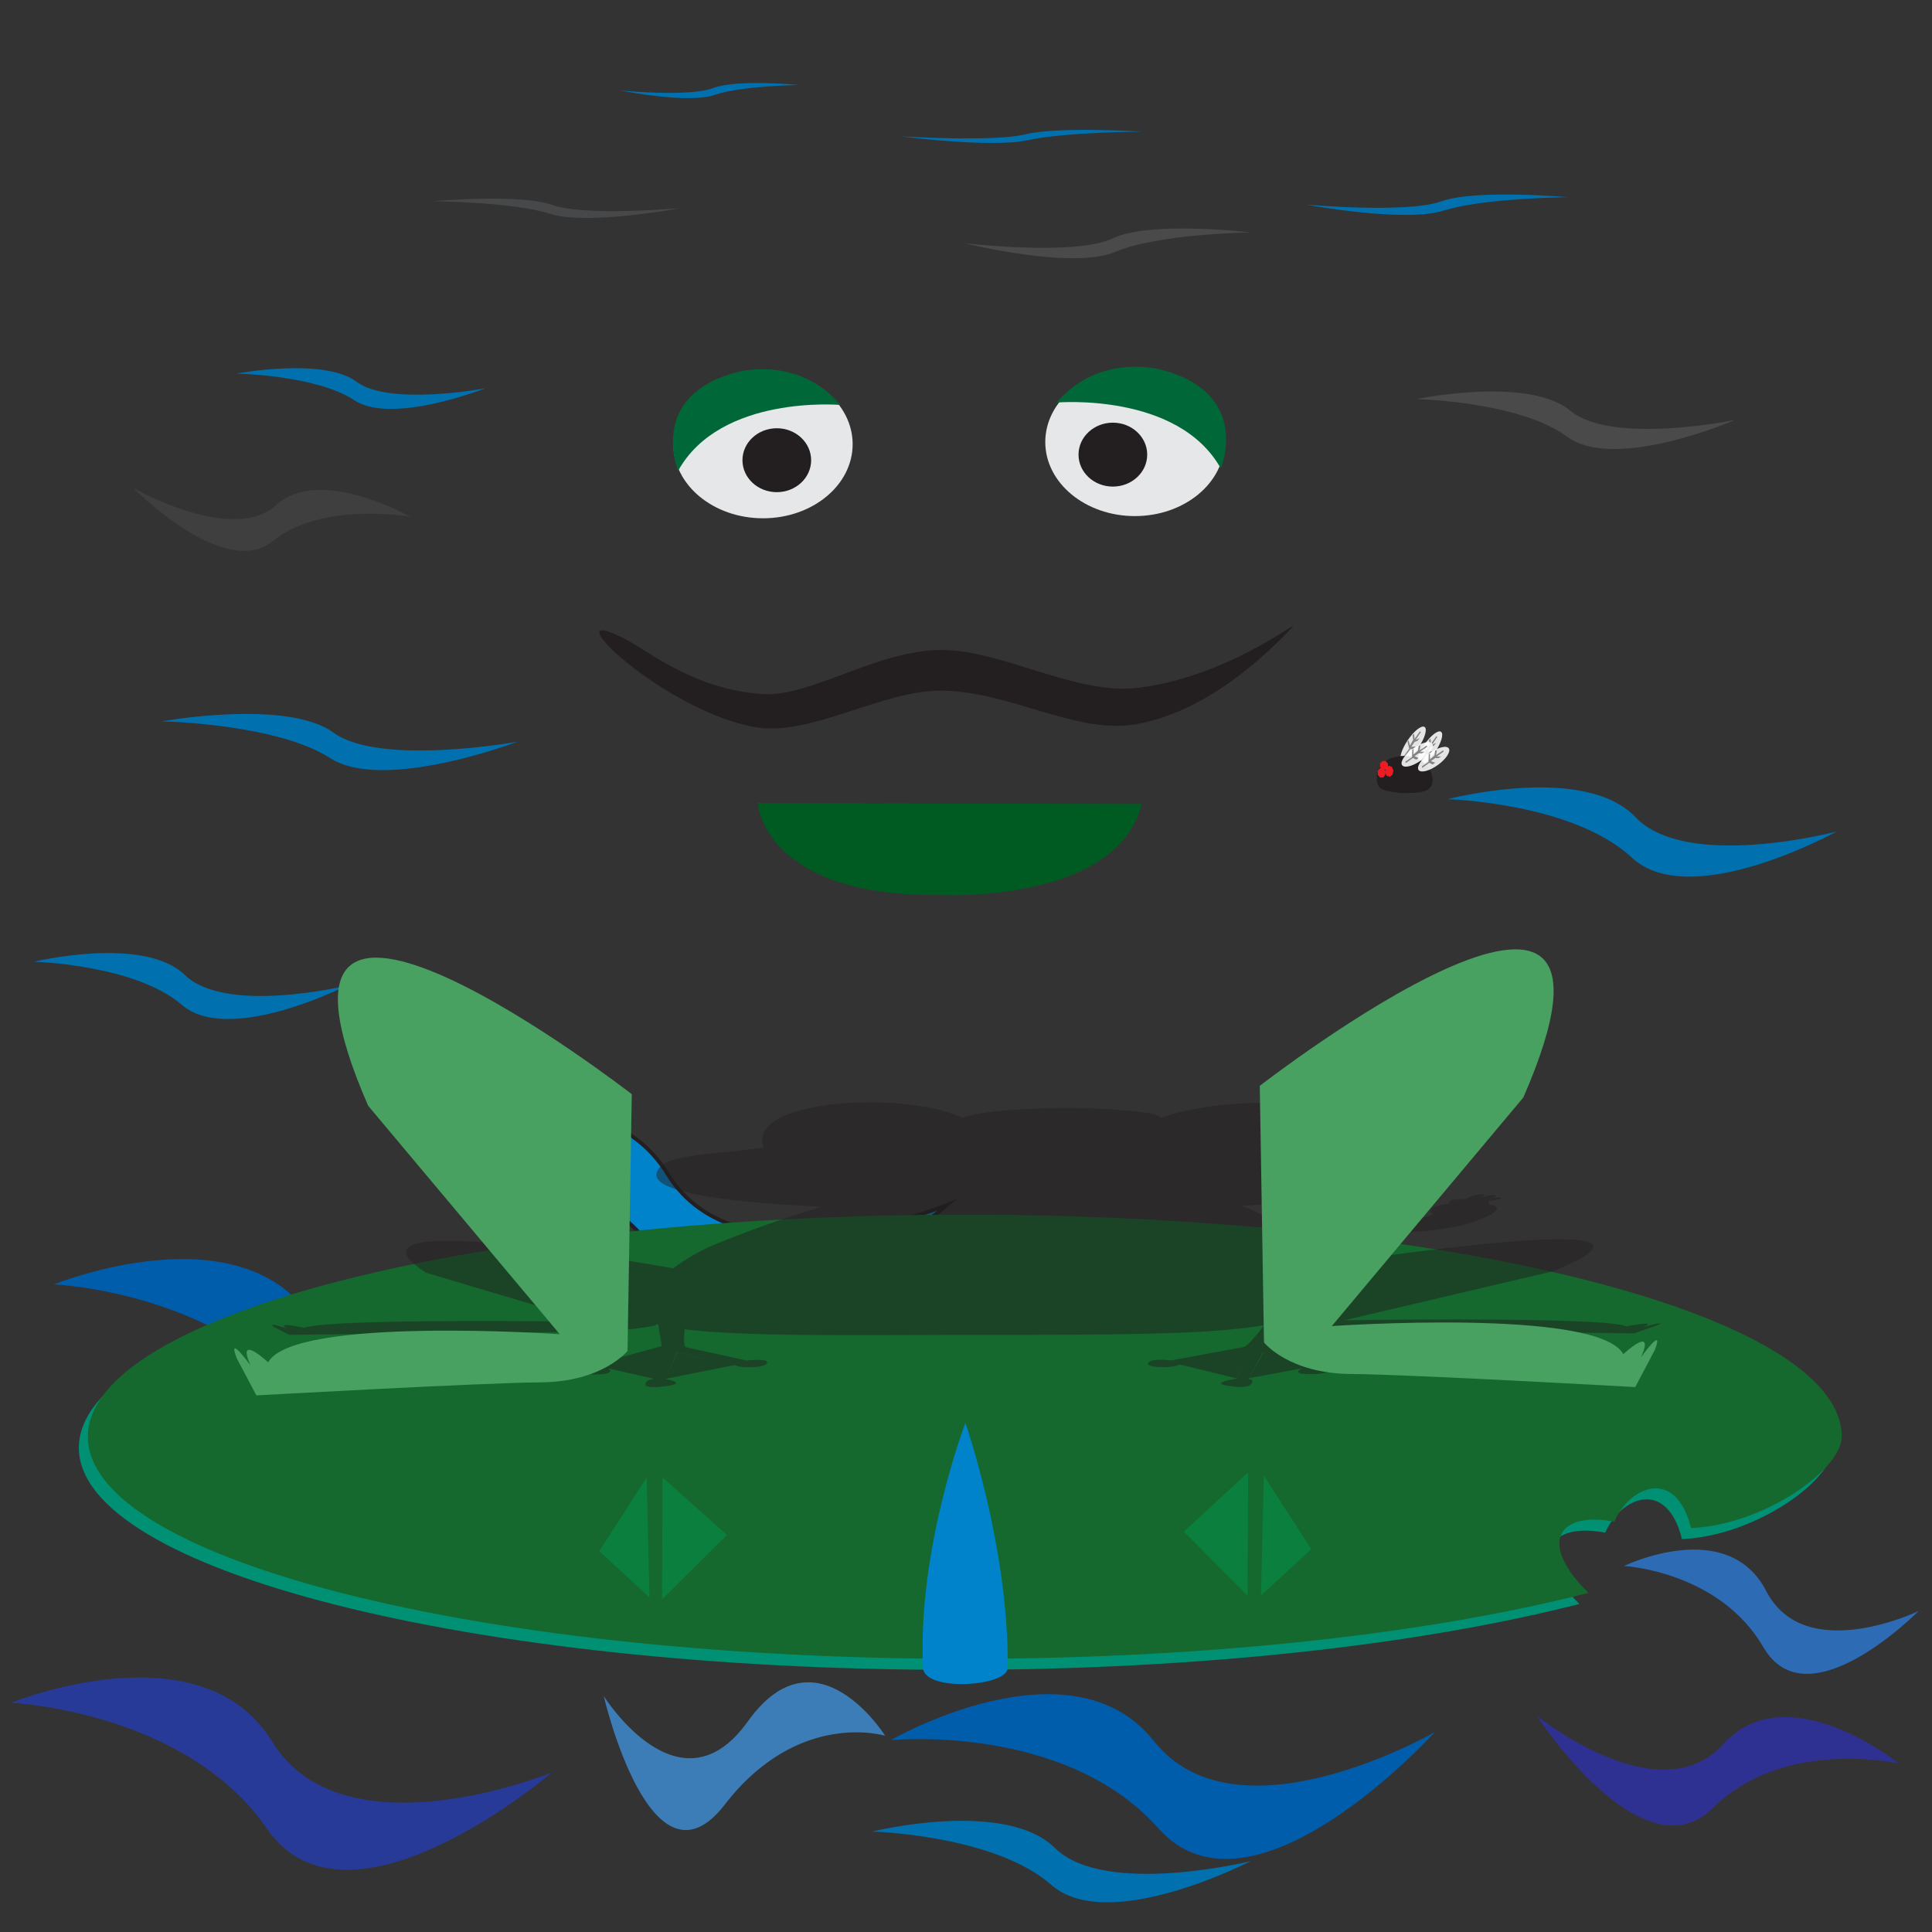 <svg xmlns="http://www.w3.org/2000/svg" viewBox="0 0 512 512"><rect x="0" y="0" width="512" height="512" fill="#333333" stroke="none"/><defs><style>.cls-1{fill:#283a97;}.cls-14,.cls-2{fill:#0083ca;}.cls-2{stroke:#231f20;stroke-miterlimit:10;}.cls-3{fill:#3d7db7;}.cls-4{fill:#0070af;}.cls-5{fill:#005dac;}.cls-6{fill:#2d6cb5;}.cls-7{fill:#2e3192;}.cls-8{fill:#a7a9ac;opacity:0.2;}.cls-9{fill:#808285;opacity:0.27;}.cls-10,.cls-11{fill:#d1d3d4;}.cls-10{opacity:0.15;}.cls-11{opacity:0.08;}.cls-12{fill:#009174;}.cls-13{fill:#15682e;}.cls-15,.cls-19,.cls-21{fill:#231f20;}.cls-15{opacity:0.48;}.cls-16{fill:#48a061;}.cls-17{fill:#00964f;}.cls-17,.cls-21{opacity:0.5;}.cls-18{fill:#005b23;}.cls-20{fill:#fff;opacity:0.87;}.cls-22{fill:#ed1c24;}.cls-23{fill:#e6e7e8;}.cls-24{fill:#006838;}</style></defs><title>1Artboard 5</title><g id="Water"><path class="cls-1" d="M2.93,451.26s50.31-20.53,69.18,10.27,74.12,8.21,74.12,8.21-53.91,46.2-75.47,14.89S2.93,451.26,2.93,451.26Z"/><path class="cls-2" d="M107.74,300.85s50.32-20.53,69.18,10.27S251,319.33,251,319.33s-53.9,46.2-75.46,14.89S107.74,300.85,107.74,300.85Z"/><path class="cls-3" d="M234.58,460s-18.3-29.17-36.39-3.81S160,449.48,160,449.48s12.54,54.07,32.08,28.75S234.58,460,234.58,460Z"/><path class="cls-4" d="M231.13,485.38s35.22-8.7,48.43,4.35,51.89,3.48,51.89,3.48-37.74,19.58-52.83,6.31S231.13,485.38,231.13,485.38Z"/><path class="cls-5" d="M236.07,461.15s47.67-27.57,69.76.28S380.27,459,380.27,459,331.86,512.52,307,484.54,236.07,461.15,236.07,461.15Z"/><path class="cls-5" d="M14.31,340.38s50.31-20.53,69.18,10.27,74.12,8.21,74.12,8.21-53.91,46.2-75.47,14.89S14.31,340.38,14.31,340.38Z"/><path class="cls-6" d="M430.37,415s27.41-13.27,37.69,6.63,40.39,5.3,40.39,5.3-29.38,29.85-41.12,9.62S430.37,415,430.37,415Z"/><path class="cls-4" d="M9,254.87s29.1-7.05,40,3.52,42.87,2.82,42.87,2.82-31.18,15.85-43.65,5.11S9,254.87,9,254.87Z"/><path class="cls-4" d="M383.64,211.79s36.19-9.53,49.77,4.76,53.32,3.81,53.32,3.81S448,241.8,432.44,227.27,383.64,211.79,383.64,211.79Z"/><path class="cls-7" d="M503.18,467.34s-29.53-23.85-46.5-5.12-49.39-7.49-49.39-7.49,27.93,43,46.73,24.34S503.18,467.34,503.18,467.34Z"/><path class="cls-4" d="M42.91,191.16s33.08-6,45.48,3,48.74,2.4,48.74,2.4-35.44,13.5-49.62,4.35S42.91,191.16,42.91,191.16Z"/><path class="cls-4" d="M62.67,99s23.15-4.35,31.83,2.17,34.1,1.74,34.1,1.74-24.8,9.78-34.72,3.15S62.67,99,62.67,99Z"/><path class="cls-8" d="M331.43,61.59s-26.61-3.17-36.59,1.59-39.21,1.27-39.21,1.27,28.51,7.14,39.92,2.3S331.43,61.59,331.43,61.59Z"/><path class="cls-9" d="M114.78,53.33s23-2.08,31.61,1,33.87.83,33.87.83-24.63,4.66-34.49,1.5S114.78,53.33,114.78,53.33Z"/><path class="cls-4" d="M415.48,52.26S391.13,50.08,382,53.35s-35.87.87-35.87.87,26.09,4.91,36.52,1.58S415.48,52.26,415.48,52.26Z"/><path class="cls-4" d="M302.72,34.88s-22.45-1.4-30.87.7-33.08.56-33.08.56,24,3.15,33.68,1S302.72,34.88,302.72,34.88Z"/><path class="cls-10" d="M375.4,105.76s29.62-6.14,40.73,3.07,43.65,2.46,43.65,2.46S428,125.1,415.34,115.74,375.4,105.76,375.4,105.76Z"/><path class="cls-4" d="M211.9,22.53s-16.67-1.61-22.92.81-24.56.64-24.56.64,17.86,3.64,25,1.17S211.9,22.53,211.9,22.53Z"/><path class="cls-11" d="M108.74,136.94s-24-13.69-35.51-3.11-37.86-4.48-37.86-4.48,24.11,24.55,37,14S108.74,136.94,108.74,136.94Z"/></g><g id="Lillypad"><path class="cls-12" d="M485.69,383.68c0,8.57-20.36,23.31-39.94,24.21-4-16.05-16-11.42-20.36-1.72-14.77-2.77-20.36,5.55-6.83,18.89-42.13,10.79-100.62,17.47-165.27,17.47-128.35,0-232.39-26.35-232.39-58.85s104-58.85,232.39-58.85S485.69,351.18,485.69,383.68Z"/><path class="cls-13" d="M488.08,380.75c0,8.58-20.36,23.31-39.93,24.21-4-16-16-11.42-20.36-1.71-14.78-2.78-20.37,5.54-6.83,18.88-39.79,10.19-94.18,16.72-154.57,17.41-3.55,0-7.12.07-10.7.07-3.95,0-7.86,0-11.76-.08C121.05,438,23.29,412.26,23.29,380.75c0-32.5,104.05-58.85,232.4-58.85S488.08,348.25,488.08,380.75Z"/><ellipse class="cls-13" cx="247.36" cy="376.62" rx="147.06" ry="51.79"/><path class="cls-14" d="M255.84,377.08S243.11,410.36,244.61,442c.3,6.41,22.41,5,22.45,0C267.37,410,255.84,377.08,255.84,377.08Z"/></g><g id="Shadow"><path class="cls-15" d="M435.45,351.67c4.57-1.88-4.52-.17-4.52-.17-5.39-2.65-74.62-1.62-74.62-1.62l55.31-13c40.79-16.83-47.7-3.77-65-1.12-.78-2-1.66-3.84-2.1-5.17a22.22,22.22,0,0,0-5.05-5.38c21.56,2,42,2.3,52.2-1.87,0,0,9.43-3.22,2.37-4.23.39-.08.63-.19.63-.34s-.2-.32-.55-.46c.4,0,.83-.08,1.26-.15,1.63-.23,2.73-.56,2.45-.72a6.81,6.81,0,0,0-2.27,0c.82-.31,1.18-.6.82-.7a8.05,8.05,0,0,0-2.95.42c-.31,0-.66,0-1,.07.82-.31,1.19-.59.82-.69a8.22,8.22,0,0,0-3.1.46,3.87,3.87,0,0,0-1.59.74,22.25,22.25,0,0,0-2.9.21h-.59l-.43.11v.12a2.66,2.66,0,0,0-.43.18h0a.37.37,0,0,0-.21.28c0,.16.14.27.39.35-3.12.31-6.43,1.05-4.73,2.89,0,0-7.63,4.6-44.69.36a48.69,48.69,0,0,0-6-2.71c25-1.4,43.36-4.09,45.51-8.92,2-4.51-4.28-5.2-21.11-7.41,17.31-10.82-24.86-14.47-45.75-6.91,0-2.05-20.3-2.66-24.66-2.66-6.45,0-22.32.44-27.9,2.65-14.9-7.35-58-5-52.58,7.88-18.59,2.23-26.44,2.1-28.33,6.32-2.34,5.25,16.56,8,43.63,9.34a284.94,284.94,0,0,0-29.07,10.3,52.72,52.72,0,0,0-10.3,6c-15.89-2.82-91-15.52-65.51,1.17l43.67,13s-68.29-1.06-76,1.59c0,0-7.56-1.72-4.67.16,0,0-5.3-1.88-3.33-.39l4.1,2.1s58.33-.7,73.8-.72c16.11,0,23.24-1.79,23.24-1.79l.18-.35.57.14.9,5.71-19.45,5.3c-7.91,1.05-.08,2.15-.08,2.15,7.95.34,5.48-1.49,5.48-1.49l.09,0L173,365.31l-.06.18c-1.9.33-1.73.94-1.73.94s-1.67,1.76,5,.94.07-1.92,0-1.94l18.38-3.66.11,0a7.94,7.94,0,0,0,3.47.55s4.77.12,5.12-1.16-5.42-.6-5.42-.6L181.69,357c-.56-.56-.43-3-.24-4.72,15.77,1.92,43.27,1.54,72.61,1.49,39-.06,65.42.11,81-2.59-1.25,1.63-4,5.07-5.27,5.76l-19.44,3.58s-5.18-.66-6,.61,4.08,1.16,4.08,1.16a10.9,10.9,0,0,0,4-.55l.45-.09,14.75,3.62,2-4.34-2,4.46s-7.72,1.1-1.74,1.93,5.89-.94,5.89-.94.71-.61-.89-.94l3.76-7,.12.05-3.73,6.74,14-2.6h0s-4.1,1.83,4.15,1.5c0,0,8.82-1.11,1.84-2.16l-14.72-5.3,5.45-5.18a124.24,124.24,0,0,0,18.18,1.1c15.44,0,73.14.76,73.14.76l6-2.1C442.42,349.79,435.45,351.67,435.45,351.67Zm-260.59,8.46.54-1.6h0Zm16.54.92-11.9-2.57-2.7,5.78,2.61-5.84Z"/></g><g id="Legs"><path class="cls-16" d="M388.24,275.44c-8,4.05-30.54,40-40,57.75-1.67,3.13-13.25,22.59-13.25,22.59s6.51,8.21,23,8.34c15.85.12,75.36,3.47,75.36,3.47l5.16-9.76c2.7-6.93-3.59,1.8-3.59,1.8,3.82-8.73-4.72-.77-4.72-.77-6.73-12.32-77.26-7.44-77.26-7.44l50.76-60.58c37.73-86.49-69.85-3.08-69.85-3.08l1.12,68"/><path class="cls-16" d="M113.07,277.65c8,4.05,30.55,40,40,57.75C154.72,338.53,166.3,358,166.3,358s-6.51,8.21-23,8.34c-15.85.12-75.35,3.46-75.35,3.46L62.76,360c-2.7-6.93,3.59,1.8,3.59,1.8-3.82-8.73,4.72-.77,4.72-.77,6.74-12.32,77.27-7.45,77.27-7.45L97.57,293.05c-37.73-86.5,69.86-3.08,69.86-3.08l-1.13,68"/></g><g id="Web"><polygon class="cls-17" points="313.71 405.92 330.63 422.86 330.78 390.17 313.71 405.92"/><polygon class="cls-17" points="175.43 423.88 192.65 406.77 175.58 391.54 175.43 423.88"/><polygon class="cls-17" points="171.38 391.54 172.13 423.37 158.81 411.05 171.38 391.54"/><polygon class="cls-17" points="334.92 391.03 334.17 422.86 347.5 410.54 334.92 391.03"/></g><g id="Chin"><path class="cls-18" d="M200.81,212.82s1.42,24.89,48.51,24.38c0,0,46.65,2.39,53.23-24.13Z"/></g><g id="Mouth"><path class="cls-19" d="M341.64,167.13c-4.43,4.48-21.12,21.84-41.33,24.9-15.68,2.37-33.05-9-51.21-9-15.16,0-34.34,12-48.41,9.76-24.5-3.87-55.59-33.88-35.37-23.62,6.72,3.42,18.53,13.54,36.72,14.76,12.87.87,30.28-11.68,47.51-11.68,16.25,0,35.72,12.17,52.33,10C327.79,178.91,347.37,161.33,341.64,167.13Z"/></g><g id="Fly"><ellipse class="cls-20" cx="374.49" cy="197.12" rx="5.4" ry="1.73" transform="translate(1.18 396.45) rotate(-55.86)"/><polygon class="cls-21" points="372.09 200.31 373.45 198.4 373.01 196.54 373.27 196.18 373.65 197.59 374.51 196.07 374.35 194.8 374.74 194.46 374.87 195.83 376.31 193.79 376.55 194 375.13 196.1 376.25 195.57 375.62 196.35 374.9 196.61 373.98 197.91 375.17 197.83 374.64 198.56 373.72 198.51 372.3 200.62 372.09 200.31"/><ellipse class="cls-20" cx="378.85" cy="198.39" rx="5.4" ry="1.73" transform="translate(2.03 400.62) rotate(-55.86)"/><polygon class="cls-21" points="376.45 201.59 377.81 199.68 377.37 197.82 377.63 197.45 378.01 198.87 378.87 197.35 378.71 196.07 379.1 195.73 379.23 197.1 380.67 195.07 380.91 195.28 379.49 197.38 380.61 196.85 379.98 197.63 379.26 197.88 378.34 199.19 379.53 199.11 379 199.84 378.08 199.79 376.66 201.89 376.45 201.59"/><path class="cls-19" d="M379.65,206.79c0,3.6-4.39,3.37-8.54,3.37-4-.6-6.26-.44-6.26-4s3.13-5.84,7.28-5.84S379.65,203.19,379.65,206.79Z"/><ellipse class="cls-20" cx="379.93" cy="201.17" rx="4.92" ry="1.9" transform="translate(-45.95 259.82) rotate(-35.74)"/><polygon class="cls-21" points="376.8 203.12 378.57 201.92 378.63 199.97 378.97 199.74 378.97 201.24 380.16 200.19 380.33 198.92 380.79 198.77 380.56 200.12 382.44 198.84 382.61 199.14 380.73 200.49 381.93 200.49 381.13 200.94 380.39 200.87 379.19 201.69 380.33 202.14 379.65 202.59 378.8 202.14 376.92 203.49 376.8 203.12"/><ellipse class="cls-20" cx="375.57" cy="199.89" rx="4.92" ry="1.9" transform="translate(-46.03 257.04) rotate(-35.74)"/><polygon class="cls-21" points="372.44 201.84 374.21 200.64 374.26 198.69 374.61 198.47 374.61 199.97 375.8 198.92 375.97 197.64 376.43 197.49 376.2 198.84 378.08 197.57 378.25 197.87 376.37 199.22 377.57 199.22 376.77 199.67 376.03 199.59 374.83 200.41 375.97 200.87 375.29 201.31 374.44 200.87 372.56 202.22 372.44 201.84"/><polygon class="cls-22" points="367.2 201.68 366.35 201.68 365.75 202.34 365.75 203.28 366.35 203.94 367.2 203.94 367.81 203.28 367.81 202.34 367.2 201.68"/><polygon class="cls-22" points="369.27 204.19 368.84 203.21 368 202.93 367.25 203.5 367.02 204.6 367.45 205.57 368.28 205.86 369.04 205.29 369.27 204.19"/><polygon class="cls-22" points="366.55 203.57 365.72 203.57 365.13 204.29 365.13 205.32 365.72 206.05 366.55 206.05 367.13 205.32 367.13 204.29 366.55 203.57"/></g><g id="Eyes"><ellipse class="cls-23" cx="202.21" cy="117.72" rx="23.75" ry="19.63"/><ellipse class="cls-23" cx="300.76" cy="117.14" rx="23.75" ry="19.63"/><ellipse class="cls-19" cx="205.86" cy="121.96" rx="9.1" ry="8.47"/><ellipse class="cls-19" cx="294.92" cy="120.48" rx="9.1" ry="8.47"/></g><g id="Right_eyelid" data-name="Right eyelid"><path class="cls-24" d="M280,106.68s32.18-2.82,43.52,17.46c0,0,8.33-19.77-15.59-26.1C307.91,98,291.55,93.25,280,106.68Z"/><path class="cls-24" d="M222.71,107.32s-31.78-2.82-43,17.45c0,0-8.23-19.76,15.39-26.09C195.12,98.68,211.28,93.89,222.71,107.32Z"/></g></svg>